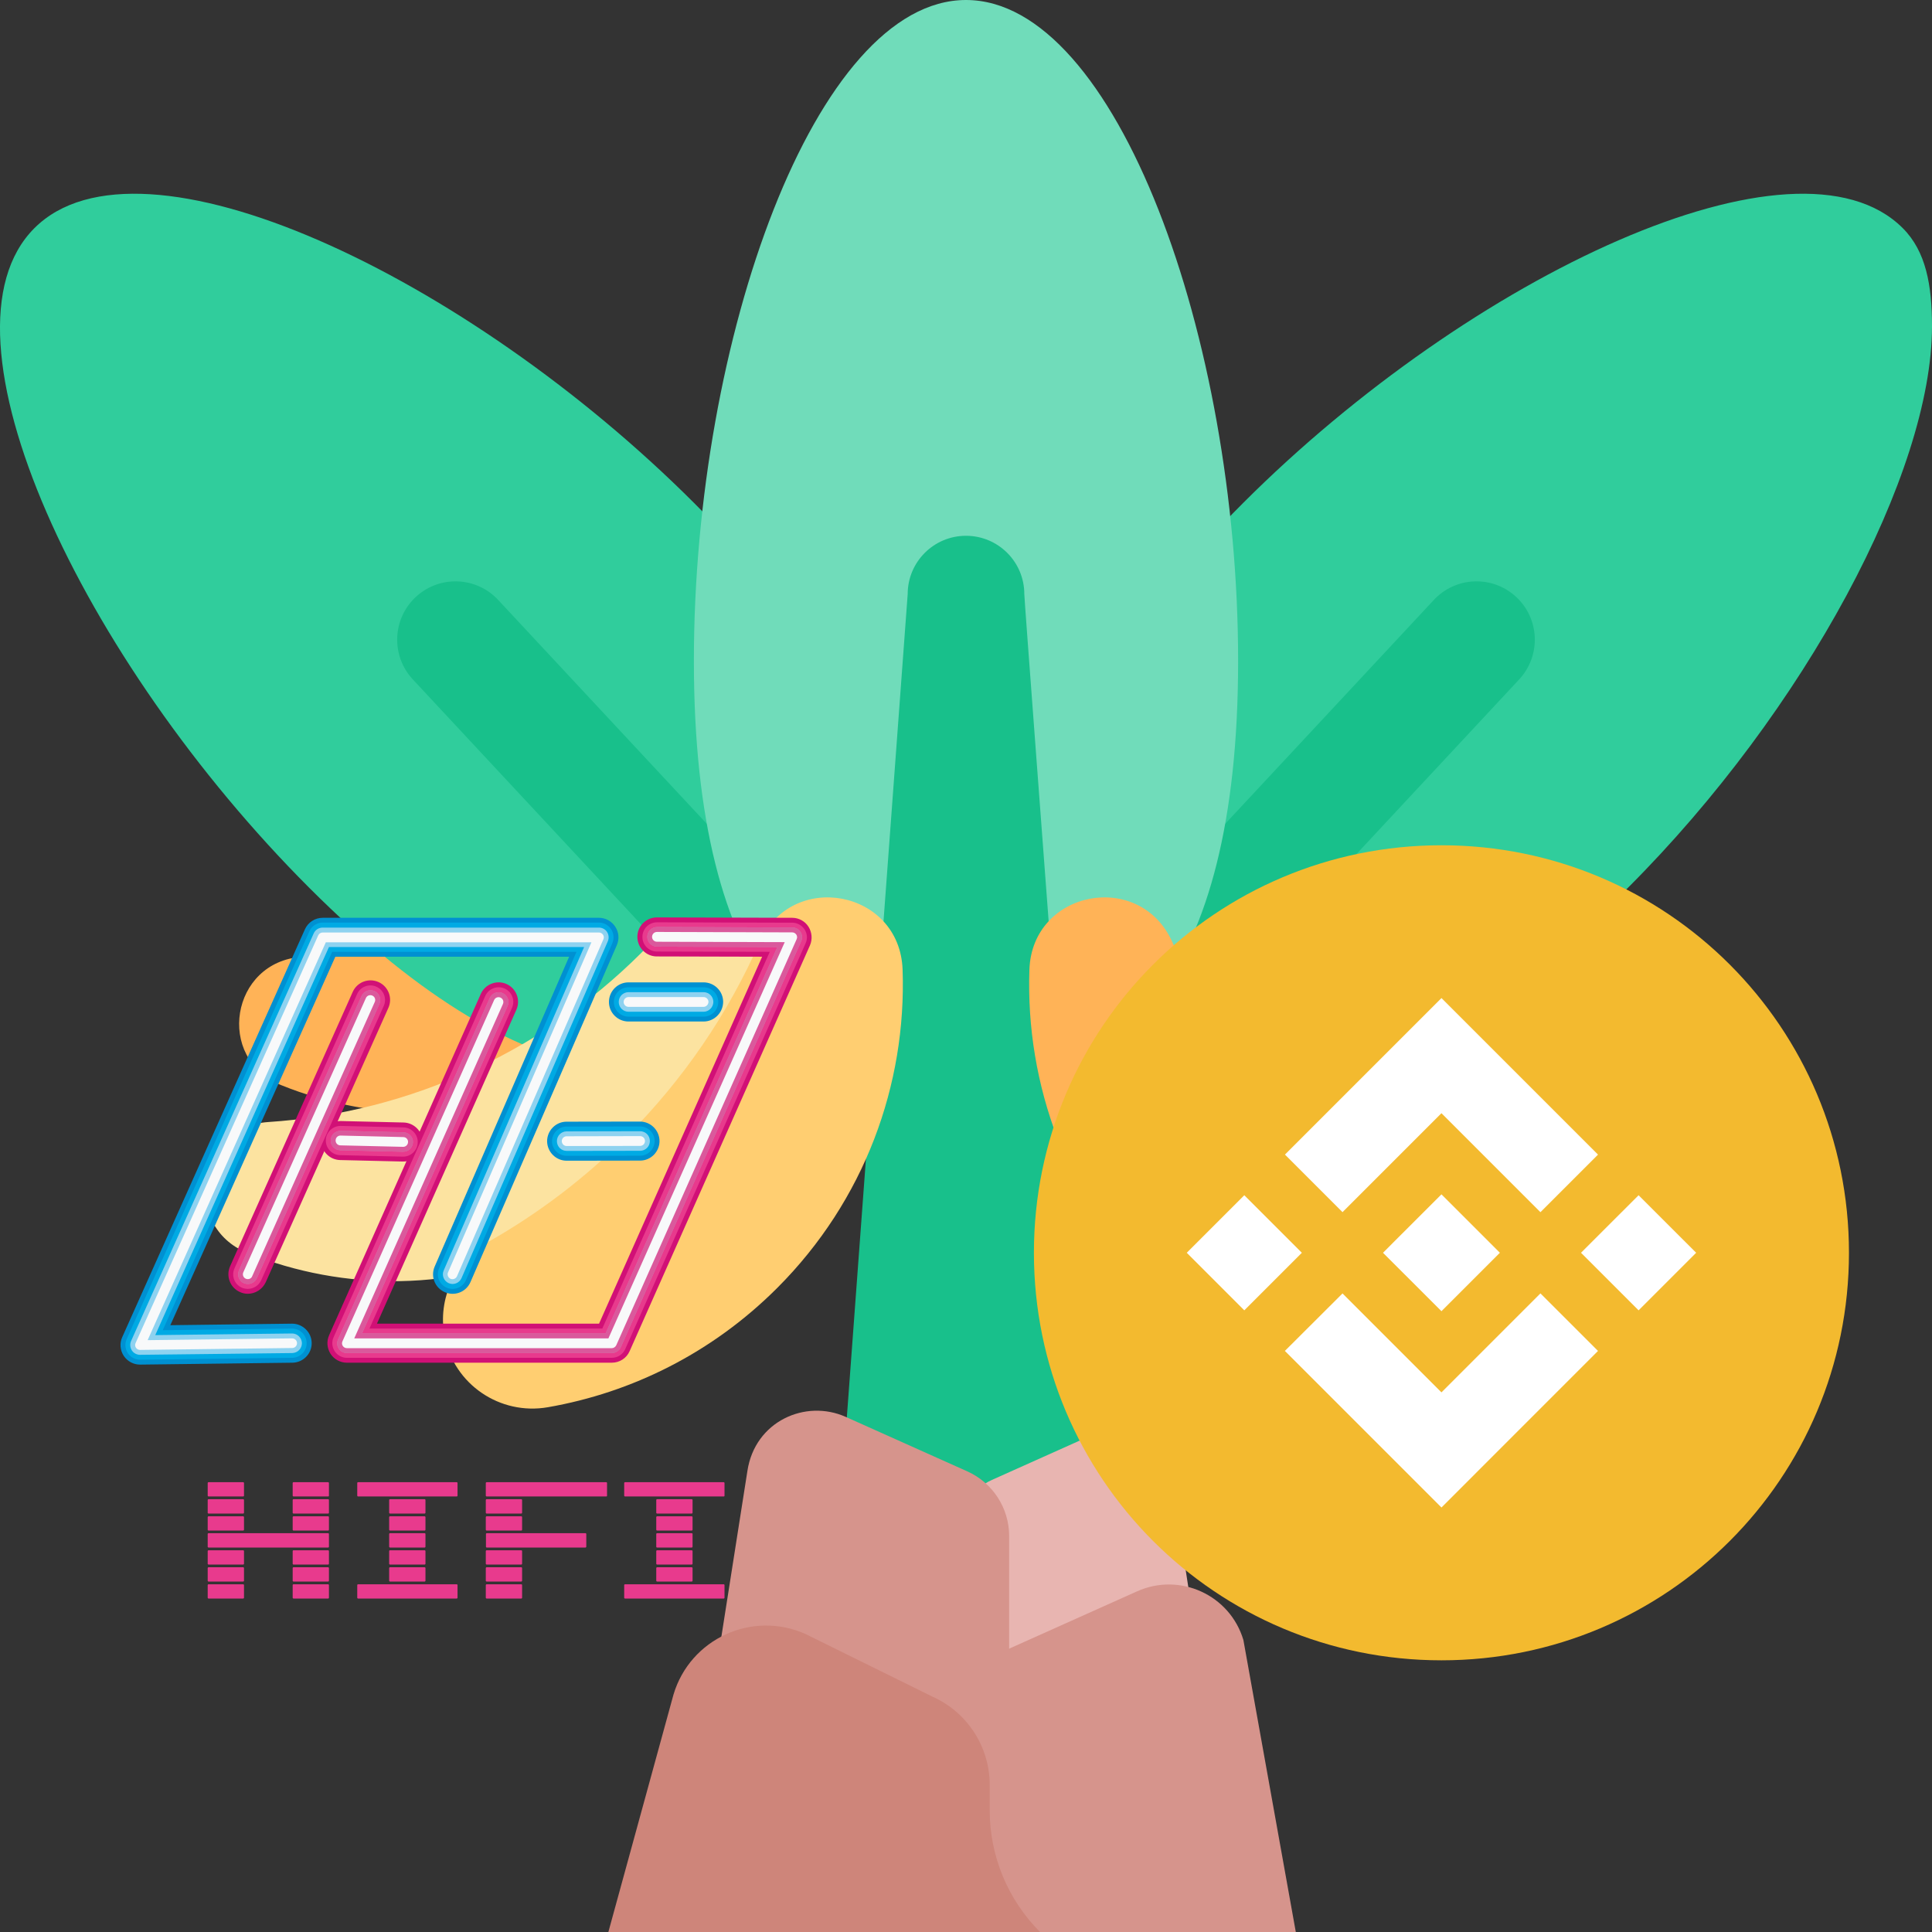 <svg version="1.2" baseProfile="tiny-ps" xmlns="http://www.w3.org/2000/svg" viewBox="0 0 497 497" width="497" height="497">
	<rect x="0" y="0" width="497" height="497" fill="#333333" stroke="none"/>
	<title>hifi-bnb</title>
	<style>
		tspan { white-space:pre }
		.shp0 { fill: #ffb357 } 
		.shp1 { fill: #ffce71 } 
		.shp2 { fill: #30cd9c } 
		.shp3 { fill: #18c08b } 
		.shp4 { fill: #70dcba } 
		.shp5 { fill: #e8b5b1 } 
		.shp6 { fill: #d6948c } 
		.shp7 { fill: #ce857a } 
		.shp8 { fill: #fce3a0 } 
		.shp9 { fill: #f3ba2f } 
		.shp10 { fill: #ffffff } 
		.shp11 { fill: #e83a8d } 
		.shp12 { fill: #0090d1 } 
		.shp13 { fill: #d11076 } 
		.shp14 { fill: #00aae4 } 
		.shp15 { fill: #8ed2f0 } 
		.shp16 { fill: #cc87b1 } 
		.shp17 { fill: #da599c } 
		.shp18 { fill: #f8f9fa } 
	</style>
	<g id="g977">
		<g id="g965">
			<path id="path935" class="shp0" d="M130.04 232.67C113.05 240.59 95.32 244.98 77.68 246.15C59.39 247.36 55.29 272.26 72.29 279.13C96.7 288.99 124.99 289.09 150.74 277.08L130.04 232.67Z" />
			<path id="path937" class="shp1" d="M419.32 246.15C401.68 244.98 383.95 240.59 366.96 232.67L346.26 277.08C372.01 289.09 400.3 288.99 424.71 279.13C441.71 272.26 437.61 247.36 419.32 246.15Z" />
			<path id="path939" class="shp2" d="M178.56 129.4C237.13 187.97 234.18 229.34 206.84 256.68C179.5 284.01 138.14 286.97 79.56 228.39C20.98 169.81 -18.49 86.02 8.85 58.69C36.19 31.35 119.98 70.82 178.56 129.4Z" />
			<path id="path941" class="shp2" d="M319.78 129.4C261.2 187.97 264.16 229.34 291.49 256.68C318.83 284.01 360.19 286.97 418.77 228.39C464.52 182.65 497 121.53 497 83.92C497 73.42 495.47 64.67 489.48 58.69C462.15 31.35 378.36 70.82 319.78 129.4Z" />
			<g id="g947">
				<path id="path943" class="shp3" d="M389.92 153.46C383.79 147.88 374.31 148.33 368.73 154.46L291.73 237.09L312.96 258.33L390.92 174.65C396.49 168.52 396.05 159.03 389.92 153.46Z" />
				<path id="path945" class="shp3" d="M107.08 153.46C100.95 159.03 100.51 168.52 106.08 174.65L184.04 258.33L205.27 237.09L128.27 154.46C122.69 148.33 113.21 147.88 107.08 153.46Z" />
			</g>
			<path id="path949" class="shp4" d="M318.5 170C318.5 252.84 287.16 280 248.5 280C209.84 280 178.5 252.84 178.5 170C178.5 87.16 209.84 0 248.5 0C287.16 0 318.5 87.16 318.5 170Z" />
			<path id="path951" class="shp3" d="M263.5 152.83C263.5 144.54 256.78 137.83 248.5 137.83C240.22 137.83 233.5 144.54 233.5 152.83L213.5 423.38L283.5 423.38C283.5 417.19 263.5 155.27 263.5 152.83Z" />
			<g id="g963">
				<g id="g957">
					<path id="path953" class="shp5" d="M255.18 380.7L280.76 369.24C288.98 365.56 298.56 369.95 301.14 378.58L311.18 444.16L246.37 444.16L246.37 394.31C246.37 388.43 249.82 383.11 255.18 380.7Z" />
					<path id="path955" class="shp6" d="M248.83 378.5L217.56 364.49C207.2 359.85 194.21 365.61 192.27 378.38L180.37 454.16L259.6 454.16L259.6 395.13C259.6 387.95 255.38 381.44 248.83 378.5Z" />
				</g>
				<path id="path959" class="shp6" d="M258.2 424.74L292.52 409.36C303.55 404.42 316.41 410.31 319.86 421.89L333.34 497L246.37 497L246.37 442.99C246.37 435.11 251 427.96 258.2 424.74Z" />
				<path id="path961" class="shp7" d="M254.6 465.73L254.6 459.16C254.6 449.36 248.84 440.47 239.9 436.47L207.23 420.35C193.52 414.21 177.54 421.53 173.25 435.93L156.5 497L267.55 497C259.26 488.71 254.6 477.46 254.6 465.73Z" />
			</g>
		</g>
		<g id="g971">
			<path id="path967" class="shp8" d="M196.42 260.4C202.15 242.88 179.93 229.56 167.18 242.87C154.71 255.87 139.67 266.83 122.36 274.9C105.05 282.97 86.99 287.45 69.02 288.64C50.63 289.86 46.55 315.44 63.65 322.31C88.5 332.3 117.27 332.38 143.47 320.16C169.67 307.95 188.1 285.86 196.42 260.4Z" />
			<path id="path969" class="shp8" d="M300.58 260.4C294.85 242.88 317.07 229.56 329.82 242.87C342.29 255.87 357.33 266.83 374.64 274.9C391.95 282.97 410.01 287.45 427.98 288.64C446.37 289.86 450.45 315.44 433.35 322.31C408.5 332.3 379.73 332.38 353.53 320.16C327.33 307.95 308.9 285.86 300.58 260.4Z" />
		</g>
		<path id="path973" class="shp1" d="M232.19 249.45C231.48 228.91 203.65 223.66 195.37 242.46C187.37 260.6 175.94 277.6 161.07 292.47C150.3 303.24 138.4 312.21 125.76 319.38C117.13 324.27 112.49 334.04 114.37 343.78C116.76 356.11 128.6 364.16 140.96 362C162.56 358.24 183.25 348.01 199.93 331.33C222.46 308.8 233.21 278.96 232.19 249.45Z" />
		<path id="path975" class="shp0" d="M264.81 249.45C265.52 228.91 293.35 223.66 301.63 242.46C309.63 260.6 321.06 277.6 335.93 292.47C346.7 303.24 358.6 312.21 371.24 319.38C379.87 324.27 384.51 334.04 382.63 343.78C380.24 356.11 368.4 364.16 356.04 362C334.44 358.24 313.75 348.01 297.07 331.33C274.54 308.8 263.79 278.96 264.81 249.45Z" />
	</g>
	<g id="g1744">
		<path id="circle1740" class="shp9" d="M370.81 427.11C312.83 427.11 265.97 380.25 265.97 322.27C265.97 264.3 312.83 217.44 370.81 217.44C428.78 217.44 475.64 264.3 475.64 322.27C475.64 380.25 428.78 427.11 370.81 427.11Z" />
		<path id="path1742" fill-rule="evenodd" class="shp10" d="M330.55 297.01L370.81 256.75L411.08 297.02L396.27 311.83L370.81 286.37L345.36 311.82L330.55 297.01ZM305.29 322.27L320.09 307.47L334.9 322.27L320.09 337.08L305.29 322.27ZM345.36 332.73L370.81 358.18L396.27 332.72L411.08 347.52L370.81 387.8L330.53 347.52L345.36 332.73ZM406.71 322.27L421.52 307.47L436.33 322.27L421.52 337.08L406.71 322.27ZM385.83 322.26L385.84 322.26L385.84 322.27L370.81 337.3L355.8 322.3L355.77 322.27L355.8 322.25L358.42 319.62L359.7 318.34L370.81 307.24L385.83 322.26Z" />
	</g>
	<g id="Folder 1">
		<g id="Layer">
			<path id="Layer" class="shp11" d="M62.56 411.22L53.64 411.22C53.54 411.22 53.43 411.11 53.43 411.01L53.43 407.76C53.43 407.65 53.54 407.55 53.64 407.55L62.56 407.55C62.66 407.55 62.77 407.65 62.77 407.76L62.77 411.01C62.77 411.11 62.66 411.22 62.56 411.22Z" />
			<path id="Layer" class="shp11" d="M62.56 406.85L53.64 406.85C53.54 406.85 53.43 406.74 53.43 406.64L53.43 403.38C53.43 403.28 53.54 403.17 53.64 403.17L62.56 403.17C62.66 403.17 62.77 403.28 62.77 403.38L62.77 406.64C62.77 406.74 62.66 406.85 62.56 406.85Z" />
			<path id="Layer" class="shp11" d="M62.56 402.48L53.64 402.48C53.54 402.48 53.43 402.37 53.43 402.27L53.43 399.01C53.43 398.91 53.54 398.8 53.64 398.8L62.56 398.8C62.66 398.8 62.77 398.91 62.77 399.01L62.77 402.27C62.77 402.37 62.66 402.48 62.56 402.48Z" />
			<path id="Layer" class="shp11" d="M84.41 398.1L53.64 398.1C53.54 398.1 53.43 398 53.43 397.9L53.43 394.61C53.43 394.5 53.54 394.4 53.64 394.4L84.41 394.4C84.52 394.4 84.62 394.5 84.62 394.61L84.62 397.86C84.62 398 84.55 398.1 84.41 398.1Z" />
			<path id="Layer" class="shp11" d="M155.96 384.96L125.18 384.96C125.08 384.96 124.97 384.85 124.97 384.75L124.97 381.5C124.97 381.39 125.08 381.29 125.18 381.29L155.96 381.29C156.06 381.29 156.16 381.39 156.16 381.5L156.16 384.75C156.16 384.89 156.1 384.96 155.96 384.96Z" />
			<path id="Layer" class="shp11" d="M62.56 393.73L53.64 393.73C53.54 393.73 53.43 393.63 53.43 393.52L53.43 390.27C53.43 390.17 53.54 390.06 53.64 390.06L62.56 390.06C62.66 390.06 62.77 390.17 62.77 390.27L62.77 393.52C62.77 393.63 62.66 393.73 62.56 393.73Z" />
			<path id="Layer" class="shp11" d="M62.56 389.36L53.64 389.36C53.54 389.36 53.43 389.26 53.43 389.15L53.43 385.87C53.43 385.76 53.54 385.66 53.64 385.66L62.56 385.66C62.66 385.66 62.77 385.76 62.77 385.87L62.77 389.12C62.77 389.26 62.66 389.36 62.56 389.36Z" />
			<path id="Layer" class="shp11" d="M62.56 384.96L53.64 384.96C53.54 384.96 53.43 384.85 53.43 384.75L53.43 381.5C53.43 381.39 53.54 381.29 53.64 381.29L62.56 381.29C62.66 381.29 62.77 381.39 62.77 381.5L62.77 384.75C62.77 384.89 62.66 384.96 62.56 384.96Z" />
			<path id="Layer" class="shp11" d="M84.41 411.22L75.5 411.22C75.39 411.22 75.29 411.11 75.29 411.01L75.29 407.76C75.29 407.65 75.39 407.55 75.5 407.55L84.41 407.55C84.52 407.55 84.62 407.65 84.62 407.76L84.62 411.01C84.62 411.11 84.55 411.22 84.41 411.22Z" />
			<path id="Layer" class="shp11" d="M84.41 406.85L75.5 406.85C75.39 406.85 75.29 406.74 75.29 406.64L75.29 403.38C75.29 403.28 75.39 403.17 75.5 403.17L84.41 403.17C84.52 403.17 84.62 403.28 84.62 403.38L84.62 406.64C84.62 406.74 84.55 406.85 84.41 406.85Z" />
			<path id="Layer" class="shp11" d="M84.41 402.48L75.5 402.48C75.39 402.48 75.29 402.37 75.29 402.27L75.29 399.01C75.29 398.91 75.39 398.8 75.5 398.8L84.41 398.8C84.52 398.8 84.62 398.91 84.62 399.01L84.62 402.27C84.62 402.37 84.55 402.48 84.41 402.48Z" />
			<path id="Layer" class="shp11" d="M84.41 393.73L75.5 393.73C75.39 393.73 75.29 393.63 75.29 393.52L75.29 390.27C75.29 390.17 75.39 390.06 75.5 390.06L84.41 390.06C84.52 390.06 84.62 390.17 84.62 390.27L84.62 393.52C84.62 393.63 84.55 393.73 84.41 393.73Z" />
			<path id="Layer" class="shp11" d="M84.41 389.36L75.5 389.36C75.39 389.36 75.29 389.26 75.29 389.15L75.29 385.87C75.29 385.76 75.39 385.66 75.5 385.66L84.41 385.66C84.52 385.66 84.62 385.76 84.62 385.87L84.62 389.12C84.62 389.26 84.55 389.36 84.41 389.36Z" />
			<path id="Layer" class="shp11" d="M84.41 384.96L75.5 384.96C75.39 384.96 75.29 384.85 75.29 384.75L75.29 381.5C75.29 381.39 75.39 381.29 75.5 381.29L84.41 381.29C84.52 381.29 84.62 381.39 84.62 381.5L84.62 384.75C84.62 384.89 84.55 384.96 84.41 384.96Z" />
			<path id="Layer" class="shp11" d="M109.24 398.1L100.32 398.1C100.22 398.1 100.11 398 100.11 397.9L100.11 394.61C100.11 394.5 100.22 394.4 100.32 394.4L109.24 394.4C109.34 394.4 109.45 394.5 109.45 394.61L109.45 397.86C109.45 398 109.34 398.1 109.24 398.1Z" />
			<path id="Layer" class="shp11" d="M117.49 411.22L92.11 411.22C92 411.22 91.9 411.11 91.9 411.01L91.9 407.76C91.9 407.65 92 407.55 92.11 407.55L117.49 407.55C117.6 407.55 117.7 407.65 117.7 407.76L117.7 411.01C117.7 411.11 117.6 411.22 117.49 411.22Z" />
			<path id="Layer" class="shp11" d="M150.61 398.1L125.22 398.1C125.11 398.1 125.01 398 125.01 397.9L125.01 394.61C125.01 394.5 125.11 394.4 125.22 394.4L150.61 394.4C150.71 394.4 150.82 394.5 150.82 394.61L150.82 397.86C150.82 398 150.71 398.1 150.61 398.1Z" />
			<path id="Layer" class="shp11" d="M109.24 406.85L100.32 406.85C100.22 406.85 100.11 406.74 100.11 406.64L100.11 403.38C100.11 403.28 100.22 403.17 100.32 403.17L109.24 403.17C109.34 403.17 109.45 403.28 109.45 403.38L109.45 406.64C109.45 406.74 109.34 406.85 109.24 406.85Z" />
			<path id="Layer" class="shp11" d="M109.24 402.48L100.32 402.48C100.22 402.48 100.11 402.37 100.11 402.27L100.11 399.01C100.11 398.91 100.22 398.8 100.32 398.8L109.24 398.8C109.34 398.8 109.45 398.91 109.45 399.01L109.45 402.27C109.45 402.37 109.34 402.48 109.24 402.48Z" />
			<path id="Layer" class="shp11" d="M109.24 393.73L100.32 393.73C100.22 393.73 100.11 393.63 100.11 393.52L100.11 390.27C100.11 390.17 100.22 390.06 100.32 390.06L109.24 390.06C109.34 390.06 109.45 390.17 109.45 390.27L109.45 393.52C109.45 393.63 109.34 393.73 109.24 393.73Z" />
			<path id="Layer" class="shp11" d="M109.24 389.36L100.32 389.36C100.22 389.36 100.11 389.26 100.11 389.15L100.11 385.87C100.11 385.76 100.22 385.66 100.32 385.66L109.24 385.66C109.34 385.66 109.45 385.76 109.45 385.87L109.45 389.12C109.45 389.26 109.34 389.36 109.24 389.36Z" />
			<path id="Layer" class="shp11" d="M117.49 384.96L92.11 384.96C92 384.96 91.9 384.85 91.9 384.75L91.9 381.5C91.9 381.39 92 381.29 92.11 381.29L117.49 381.29C117.6 381.29 117.7 381.39 117.7 381.5L117.7 384.75C117.7 384.89 117.6 384.96 117.49 384.96Z" />
			<path id="Layer" class="shp11" d="M177.95 398.1L169.03 398.1C168.93 398.1 168.82 398 168.82 397.9L168.82 394.61C168.82 394.5 168.93 394.4 169.03 394.4L177.95 394.4C178.05 394.4 178.16 394.5 178.16 394.61L178.16 397.86C178.16 398 178.05 398.1 177.95 398.1Z" />
			<path id="Layer" class="shp11" d="M186.17 411.22L160.78 411.22C160.68 411.22 160.57 411.11 160.57 411.01L160.57 407.76C160.57 407.65 160.68 407.55 160.78 407.55L186.17 407.55C186.27 407.55 186.38 407.65 186.38 407.76L186.38 411.01C186.38 411.11 186.31 411.22 186.17 411.22Z" />
			<path id="Layer" class="shp11" d="M177.95 406.85L169.03 406.85C168.93 406.85 168.82 406.74 168.82 406.64L168.82 403.38C168.82 403.28 168.93 403.17 169.03 403.17L177.95 403.17C178.05 403.17 178.16 403.28 178.16 403.38L178.16 406.64C178.16 406.74 178.05 406.85 177.95 406.85Z" />
			<path id="Layer" class="shp11" d="M177.95 402.48L169.03 402.48C168.93 402.48 168.82 402.37 168.82 402.27L168.82 399.01C168.82 398.91 168.93 398.8 169.03 398.8L177.95 398.8C178.05 398.8 178.16 398.91 178.16 399.01L178.16 402.27C178.16 402.37 178.05 402.48 177.95 402.48Z" />
			<path id="Layer" class="shp11" d="M177.95 393.73L169.03 393.73C168.93 393.73 168.82 393.63 168.82 393.52L168.82 390.27C168.82 390.17 168.93 390.06 169.03 390.06L177.95 390.06C178.05 390.06 178.16 390.17 178.16 390.27L178.16 393.52C178.16 393.63 178.05 393.73 177.95 393.73Z" />
			<path id="Layer" class="shp11" d="M177.95 389.36L169.03 389.36C168.93 389.36 168.82 389.26 168.82 389.15L168.82 385.87C168.82 385.76 168.93 385.66 169.03 385.66L177.95 385.66C178.05 385.66 178.16 385.76 178.16 385.87L178.16 389.12C178.16 389.26 178.05 389.36 177.95 389.36Z" />
			<path id="Layer" class="shp11" d="M186.17 384.96L160.78 384.96C160.68 384.96 160.57 384.85 160.57 384.75L160.57 381.5C160.57 381.39 160.68 381.29 160.78 381.29L186.17 381.29C186.27 381.29 186.38 381.39 186.38 381.5L186.38 384.75C186.38 384.89 186.31 384.96 186.17 384.96Z" />
			<path id="Layer" class="shp11" d="M134.1 411.22L125.18 411.22C125.08 411.22 124.97 411.11 124.97 411.01L124.97 407.76C124.97 407.65 125.08 407.55 125.18 407.55L134.1 407.55C134.21 407.55 134.31 407.65 134.31 407.76L134.31 411.01C134.31 411.11 134.21 411.22 134.1 411.22Z" />
			<path id="Layer" class="shp11" d="M134.1 406.85L125.18 406.85C125.08 406.85 124.97 406.74 124.97 406.64L124.97 403.38C124.97 403.28 125.08 403.17 125.18 403.17L134.1 403.17C134.21 403.17 134.31 403.28 134.31 403.38L134.31 406.64C134.31 406.74 134.21 406.85 134.1 406.85Z" />
			<path id="Layer" class="shp11" d="M134.1 402.48L125.18 402.48C125.08 402.48 124.97 402.37 124.97 402.27L124.97 399.01C124.97 398.91 125.08 398.8 125.18 398.8L134.1 398.8C134.21 398.8 134.31 398.91 134.31 399.01L134.31 402.27C134.31 402.37 134.21 402.48 134.1 402.48Z" />
			<path id="Layer" class="shp11" d="M134.1 393.73L125.18 393.73C125.08 393.73 124.97 393.63 124.97 393.52L124.97 390.27C124.97 390.17 125.08 390.06 125.18 390.06L134.1 390.06C134.21 390.06 134.31 390.17 134.31 390.27L134.31 393.52C134.31 393.63 134.21 393.73 134.1 393.73Z" />
			<path id="Layer" class="shp11" d="M134.1 389.36L125.18 389.36C125.08 389.36 124.97 389.26 124.97 389.15L124.97 385.87C124.97 385.76 125.08 385.66 125.18 385.66L134.1 385.66C134.21 385.66 134.31 385.76 134.31 385.87L134.31 389.12C134.31 389.26 134.21 389.36 134.1 389.36Z" />
		</g>
		<g id="Layer">
			<g id="Layer">
				<path id="Layer" class="shp12" d="M36.02 351.04C34.34 351.04 32.77 350.2 31.82 348.77C30.88 347.33 30.74 345.52 31.44 343.98L78.43 239.08C79.24 237.26 81.02 236.1 83.02 236.1L154.07 236.1C155.75 236.1 157.32 236.94 158.26 238.38C159.21 239.78 159.35 241.59 158.68 243.13L121.02 329.82C119.9 332.37 116.97 333.52 114.41 332.4C111.86 331.28 110.71 328.35 111.83 325.79L146.41 246.11L86.27 246.11L43.82 340.9L75.08 340.51C75.11 340.51 75.11 340.51 75.15 340.51C77.87 340.51 80.15 342.72 80.18 345.48C80.22 348.24 77.98 350.52 75.22 350.55L36.09 351.04C36.05 351.04 36.05 351.04 36.02 351.04Z" />
			</g>
			<g id="Layer">
				<path id="Layer" class="shp13" d="M157.39 350.55L89.24 350.55C87.53 350.55 85.95 349.68 85.04 348.28C84.13 346.84 83.96 345.06 84.66 343.49L123.68 255.69C124.8 253.17 127.77 252.01 130.29 253.13C132.81 254.25 133.96 257.22 132.84 259.74L96.97 340.51L154.1 340.51L196.06 246.11L168.96 246.04C166.2 246.04 163.96 243.76 163.96 241C163.96 238.24 166.2 236 169 236L169 236L203.79 236.1C205.5 236.1 207.08 236.98 207.99 238.41C208.89 239.85 209.03 241.63 208.37 243.17L161.97 347.58C161.17 349.4 159.38 350.55 157.39 350.55Z" />
			</g>
			<g id="Layer">
				<path id="Layer" class="shp12" d="M180.99 262.78L161.69 262.78C158.93 262.78 156.65 260.55 156.65 257.75C156.65 254.99 158.89 252.71 161.69 252.71L180.99 252.71C183.75 252.71 186.03 254.95 186.03 257.75C185.99 260.51 183.75 262.78 180.99 262.78Z" />
			</g>
			<g id="Layer">
				<path id="Layer" class="shp12" d="M145.78 298.59C143.02 298.59 140.78 296.35 140.74 293.59C140.74 290.83 142.98 288.55 145.74 288.55L164.63 288.52L164.63 288.52C167.39 288.52 169.63 290.76 169.66 293.52C169.66 296.28 167.42 298.56 164.66 298.56L145.78 298.59L145.78 298.59Z" />
			</g>
			<g id="Layer">
				<path id="Layer" class="shp13" d="M103.72 298.8C103.68 298.8 103.65 298.8 103.61 298.8L87.49 298.42C84.73 298.35 82.53 296.04 82.6 293.28C82.67 290.55 84.9 288.38 87.6 288.38C87.63 288.38 87.67 288.38 87.7 288.38L103.82 288.76C106.58 288.83 108.79 291.14 108.72 293.9C108.68 296.63 106.44 298.8 103.72 298.8Z" />
			</g>
			<g id="Layer">
				<path id="Layer" class="shp13" d="M63.75 332.82C63.05 332.82 62.38 332.68 61.72 332.37C59.2 331.25 58.05 328.28 59.2 325.72L90.74 255.16C91.86 252.64 94.83 251.49 97.39 252.64C99.9 253.76 101.06 256.74 99.9 259.29L68.36 329.85C67.49 331.7 65.67 332.82 63.75 332.82Z" />
			</g>
		</g>
		<g id="Layer">
			<g id="Layer">
				<path id="Layer" class="shp14" d="M36.02 349.78C34.76 349.78 33.57 349.15 32.87 348.07C32.17 346.98 32.07 345.62 32.59 344.47L79.59 239.57C80.18 238.2 81.55 237.33 83.02 237.33L154.07 237.33C155.33 237.33 156.51 237.96 157.21 239.04C157.91 240.09 158.02 241.45 157.53 242.61L119.87 329.29C119.03 331.21 116.83 332.09 114.9 331.25C112.98 330.41 112.11 328.21 112.95 326.28L148.3 244.85L85.46 244.85L41.86 342.19L75.08 341.77L75.11 341.77C77.18 341.77 78.85 343.42 78.89 345.48C78.92 347.54 77.25 349.26 75.18 349.29L36.05 349.78C36.05 349.78 36.05 349.78 36.02 349.78Z" />
			</g>
			<g id="Layer">
				<path id="Layer" class="shp11" d="M157.39 349.29L89.24 349.29C87.98 349.29 86.79 348.66 86.09 347.58C85.39 346.49 85.29 345.17 85.81 344.01L124.83 256.21C125.67 254.32 127.91 253.45 129.8 254.29C131.69 255.13 132.56 257.36 131.72 259.25L95.04 341.77L154.94 341.77L198.02 244.85L169 244.78C166.93 244.78 165.22 243.06 165.26 241C165.26 238.94 166.93 237.26 169.03 237.26L169.03 237.26L203.82 237.36C205.08 237.36 206.27 238.03 206.97 239.08C207.67 240.16 207.78 241.49 207.25 242.64L160.82 347.09C160.22 348.42 158.89 349.29 157.39 349.29Z" />
			</g>
			<g id="Layer">
				<path id="Layer" class="shp14" d="M180.99 261.53L161.69 261.53C159.63 261.53 157.91 259.85 157.91 257.75C157.91 255.65 159.59 253.97 161.69 253.97L180.99 253.97C183.05 253.97 184.77 255.65 184.77 257.75C184.77 259.85 183.05 261.53 180.99 261.53Z" />
			</g>
			<g id="Layer">
				<path id="Layer" class="shp14" d="M145.78 297.33C143.72 297.33 142 295.65 142 293.59C142 291.53 143.68 289.81 145.74 289.81L164.63 289.78C166.72 289.78 168.4 291.46 168.4 293.52C168.4 295.58 166.72 297.3 164.66 297.3L145.78 297.33L145.78 297.33Z" />
			</g>
			<g id="Layer">
				<path id="Layer" class="shp11" d="M103.72 297.54C103.68 297.54 103.65 297.54 103.61 297.54L87.49 297.16C85.43 297.12 83.75 295.37 83.82 293.31C83.85 291.25 85.64 289.6 87.67 289.64L103.79 290.02C105.85 290.06 107.53 291.81 107.46 293.87C107.42 295.9 105.74 297.54 103.72 297.54Z" />
			</g>
			<g id="Layer">
				<path id="Layer" class="shp11" d="M63.75 331.56C63.22 331.56 62.7 331.46 62.21 331.25C60.32 330.41 59.45 328.17 60.32 326.28L91.86 255.72C92.7 253.83 94.94 252.96 96.83 253.83C98.71 254.67 99.59 256.91 98.71 258.8L67.18 329.36C66.55 330.72 65.18 331.56 63.75 331.56Z" />
			</g>
		</g>
		<g id="Layer">
			<g id="Layer">
				<path id="Layer" class="shp15" d="M36.02 348.52C35.18 348.52 34.38 348.1 33.92 347.4C33.47 346.7 33.36 345.79 33.71 344.99L80.71 240.09C81.13 239.18 82 238.62 83.02 238.62L154.07 238.62C154.91 238.62 155.71 239.04 156.16 239.74C156.62 240.44 156.69 241.35 156.37 242.12L118.72 328.8C118.16 330.06 116.69 330.65 115.43 330.09C114.17 329.54 113.58 328.07 114.14 326.81L150.26 243.62L84.62 243.62L39.94 343.45L75.11 343.03L75.15 343.03C76.51 343.03 77.63 344.15 77.67 345.52C77.67 346.91 76.58 348.03 75.18 348.07L36.02 348.52C36.05 348.52 36.05 348.52 36.02 348.52Z" />
			</g>
			<g id="Layer">
				<path id="Layer" class="shp16" d="M157.39 348.07L89.24 348.07C88.4 348.07 87.6 347.65 87.14 346.91C86.69 346.21 86.62 345.31 86.97 344.54L125.99 256.74C126.55 255.48 128.05 254.88 129.31 255.48C130.57 256.04 131.16 257.54 130.57 258.8L93.12 343.03L155.78 343.03L199.98 243.62L169.03 243.52C167.63 243.52 166.52 242.4 166.52 241C166.52 239.6 167.63 238.48 169.03 238.48L169.03 238.48L203.82 238.59C204.66 238.59 205.47 239.01 205.92 239.74C206.38 240.44 206.45 241.35 206.1 242.12L159.7 346.56C159.28 347.47 158.37 348.07 157.39 348.07Z" />
			</g>
			<g id="Layer">
				<path id="Layer" class="shp15" d="M180.99 260.27L161.69 260.27C160.29 260.27 159.17 259.15 159.17 257.75C159.17 256.35 160.29 255.23 161.69 255.23L180.99 255.23C182.39 255.23 183.51 256.35 183.51 257.75C183.47 259.15 182.35 260.27 180.99 260.27Z" />
			</g>
			<g id="Layer">
				<path id="Layer" class="shp15" d="M145.78 296.07C144.38 296.07 143.26 294.95 143.26 293.55C143.26 292.16 144.38 291.04 145.78 291.04L164.66 291L164.66 291C166.06 291 167.18 292.12 167.18 293.52C167.18 294.92 166.06 296.04 164.66 296.04L145.78 296.07L145.78 296.07Z" />
			</g>
			<g id="Layer">
				<path id="Layer" class="shp16" d="M103.72 296.28C103.68 296.28 103.68 296.28 103.65 296.28L87.53 295.9C86.13 295.86 85.04 294.71 85.08 293.35C85.11 291.98 86.23 290.9 87.6 290.9C87.63 290.9 87.63 290.9 87.67 290.9L103.79 291.28C105.18 291.32 106.27 292.47 106.23 293.83C106.2 295.2 105.08 296.28 103.72 296.28Z" />
			</g>
			<g id="Layer">
				<path id="Layer" class="shp16" d="M63.75 330.3C63.4 330.3 63.05 330.23 62.73 330.09C61.48 329.54 60.92 328.03 61.48 326.77L93.02 256.21C93.57 254.95 95.08 254.39 96.34 254.95C97.6 255.51 98.16 257.01 97.6 258.27L66.06 328.84C65.6 329.78 64.69 330.3 63.75 330.3Z" />
			</g>
			<g id="Layer">
				<path id="Layer" class="shp17" d="M157.39 348.07L89.24 348.07C88.4 348.07 87.6 347.65 87.14 346.91C86.69 346.21 86.62 345.31 86.97 344.54L125.99 256.74C126.55 255.48 128.05 254.88 129.31 255.48C130.57 256.04 131.16 257.54 130.57 258.8L93.12 343.03L155.78 343.03L199.98 243.62L169.03 243.52C167.63 243.52 166.52 242.4 166.52 241C166.52 239.6 167.63 238.48 169.03 238.48L169.03 238.48L203.82 238.59C204.66 238.59 205.47 239.01 205.92 239.74C206.38 240.44 206.45 241.35 206.1 242.12L159.7 346.56C159.28 347.47 158.37 348.07 157.39 348.07Z" />
			</g>
			<g id="Layer">
				<path id="Layer" class="shp17" d="M103.72 296.28C103.68 296.28 103.68 296.28 103.65 296.28L87.53 295.9C86.13 295.86 85.04 294.71 85.08 293.35C85.11 291.98 86.23 290.9 87.6 290.9C87.63 290.9 87.63 290.9 87.67 290.9L103.79 291.28C105.18 291.32 106.27 292.47 106.23 293.83C106.2 295.2 105.08 296.28 103.72 296.28Z" />
			</g>
			<g id="Layer">
				<path id="Layer" class="shp17" d="M63.75 330.3C63.4 330.3 63.05 330.23 62.73 330.09C61.48 329.54 60.92 328.03 61.48 326.77L93.02 256.21C93.57 254.95 95.08 254.39 96.34 254.95C97.6 255.51 98.16 257.01 97.6 258.27L66.06 328.84C65.6 329.78 64.69 330.3 63.75 330.3Z" />
			</g>
		</g>
		<g id="Layer">
			<g id="Layer">
				<path id="Layer" class="shp18" d="M36.02 347.26C35.6 347.26 35.22 347.05 34.97 346.7C34.73 346.35 34.69 345.9 34.87 345.52L81.86 240.62C82.07 240.16 82.53 239.88 83.02 239.88L154.07 239.88C154.49 239.88 154.87 240.09 155.12 240.44C155.36 240.79 155.4 241.24 155.22 241.63L117.56 328.31C117.28 328.94 116.55 329.22 115.92 328.98C115.29 328.7 114.97 327.96 115.25 327.33L152.14 242.4L83.82 242.4L37.98 344.75L75.15 344.29C75.85 344.29 76.41 344.85 76.41 345.52C76.41 346.21 75.85 346.77 75.18 346.77L36.02 347.26C36.05 347.26 36.02 347.26 36.02 347.26Z" />
			</g>
			<g id="Layer">
				<path id="Layer" class="shp18" d="M157.39 346.81L89.24 346.81C88.82 346.81 88.43 346.6 88.19 346.25C87.95 345.9 87.91 345.45 88.09 345.06L127.11 257.26C127.39 256.63 128.12 256.35 128.75 256.63C129.38 256.91 129.66 257.64 129.38 258.27L91.13 344.29L156.51 344.29L201.87 242.36L169 242.26C168.3 242.26 167.74 241.7 167.74 241C167.74 240.3 168.3 239.74 169 239.74L169 239.74L203.79 239.85C204.21 239.85 204.59 240.06 204.84 240.41C205.08 240.76 205.12 241.21 204.94 241.59L158.54 346.04C158.33 346.49 157.88 346.81 157.39 346.81Z" />
			</g>
			<g id="Layer">
				<path id="Layer" class="shp18" d="M180.99 259.01L161.69 259.01C160.99 259.01 160.43 258.45 160.43 257.75C160.43 257.05 160.99 256.49 161.69 256.49L180.99 256.49C181.69 256.49 182.25 257.05 182.25 257.75C182.22 258.45 181.66 259.01 180.99 259.01Z" />
			</g>
			<g id="Layer">
				<path id="Layer" class="shp18" d="M145.78 294.81C145.08 294.81 144.52 294.25 144.52 293.55C144.52 292.86 145.08 292.3 145.78 292.3L164.66 292.26L164.66 292.26C165.36 292.26 165.92 292.82 165.92 293.52C165.92 294.22 165.36 294.78 164.66 294.78L145.78 294.81L145.78 294.81Z" />
			</g>
			<g id="Layer">
				<path id="Layer" class="shp18" d="M103.72 295.02C103.72 295.02 103.68 295.02 103.72 295.02L87.56 294.64C86.86 294.64 86.3 294.04 86.34 293.35C86.34 292.65 86.93 292.09 87.63 292.12L103.75 292.51C104.45 292.51 105.01 293.1 104.97 293.8C104.94 294.5 104.38 295.02 103.72 295.02Z" />
			</g>
			<g id="Layer">
				<path id="Layer" class="shp18" d="M63.75 329.05C63.57 329.05 63.4 329.01 63.22 328.94C62.59 328.66 62.31 327.93 62.59 327.3L94.13 256.74C94.41 256.11 95.15 255.83 95.78 256.11C96.41 256.39 96.69 257.12 96.41 257.75L64.87 328.31C64.69 328.8 64.24 329.05 63.75 329.05Z" />
			</g>
		</g>
	</g>
</svg>